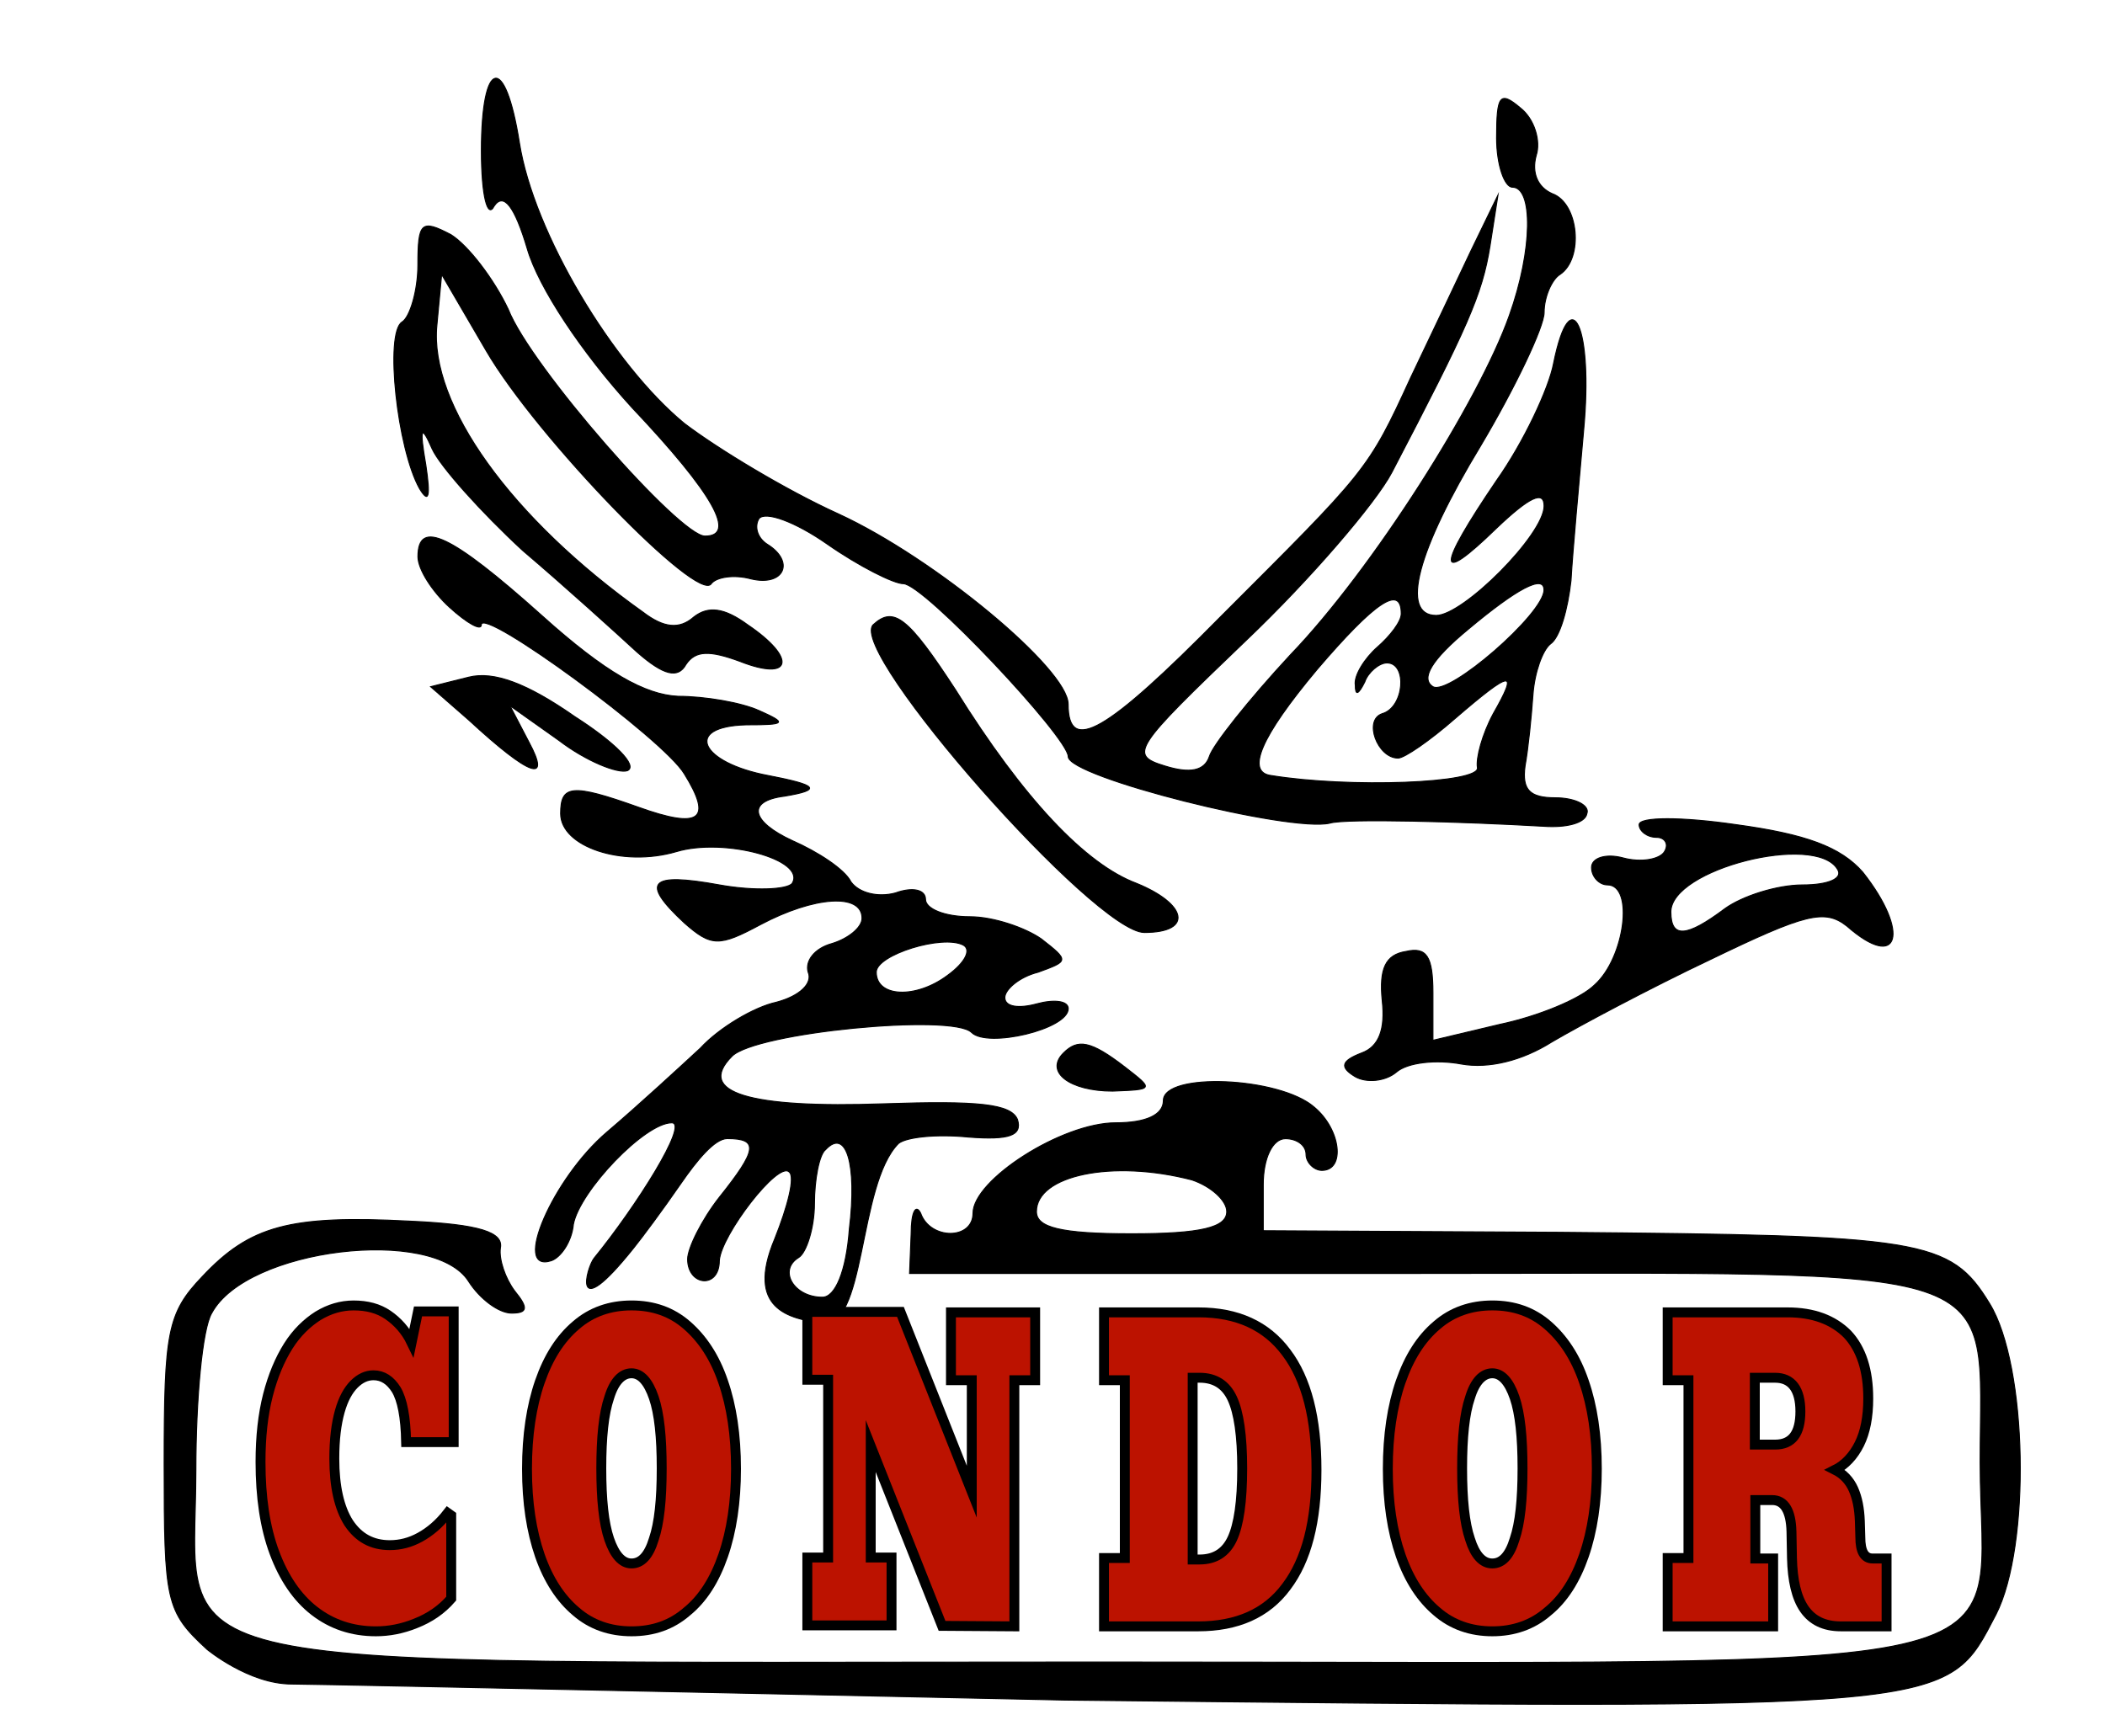 <?xml version="1.0" encoding="utf-8"?>
<!-- Generator: Adobe Illustrator 22.0.1, SVG Export Plug-In . SVG Version: 6.00 Build 0)  -->
<svg version="1.1" id="Logo" xmlns="http://www.w3.org/2000/svg" xmlns:xlink="http://www.w3.org/1999/xlink" x="0px" y="0px"
	 viewBox="0 0 425 350.5" style="enable-background:new 0 0 425 350.5;" xml:space="preserve">
<style type="text/css">
	.st0{stroke:#000000;stroke-width:2;stroke-miterlimit:10;}
	.st1{display:none;stroke:#000000;stroke-width:2;stroke-miterlimit:10;}
	.st2{enable-background:new    ;}
	.st3{fill:#BC1200;stroke:#000000;stroke-width:2;stroke-miterlimit:10;}
</style>
<g id="Bird" transform="translate(0,120) scale(0.1,-0.1)">
	<path class="st0" d="M971.9,895.7c0-92.9,12.8-137.7,25.6-112.1c19.2,28.8,41.6,0,67.2-86.5c22.4-76.9,108.9-208.1,211.3-320.2
		c166.5-176.1,211.3-259.4,147.3-259.4c-51.2,0-352.2,342.6-397.1,457.9c-28.8,60.8-80.1,128.1-115.3,150.5
		c-60.8,32-67.2,25.6-67.2-60.8c0-51.2-16-105.7-32-115.3c-35.2-22.4-9.6-256.2,35.2-336.2c19.2-32,22.4-16,12.8,48
		c-12.8,73.6-9.6,83.3,12.8,32c16-35.2,99.3-128.1,182.5-204.9c86.5-73.6,188.9-166.5,230.6-204.9c54.4-48,83.3-54.4,99.3-25.6
		c19.2,28.8,48,28.8,108.9,6.4c105.7-41.6,115.3,6.4,16,73.6c-48,35.2-80.1,38.4-108.9,16c-28.8-25.6-60.8-22.4-102.5,9.6
		c-265.8,188.9-432.3,419.5-416.3,579.6l9.6,102.5l89.7-153.7C1084,316.1,1410.6-20.1,1436.2,21.5c9.6,12.8,44.8,19.2,80.1,9.6
		c67.2-16,89.7,35.2,32,70.4c-19.2,12.8-25.6,35.2-16,51.2c12.8,16,73.6-6.4,137.7-51.2s134.5-80.1,153.7-80.1
		c41.6,0,333-310.6,333-349c0-41.6,448.3-153.7,528.4-134.5c32,9.6,265.8,3.2,432.3-6.4c44.8-3.2,83.3,6.4,86.5,25.6
		c6.4,16-22.4,32-64,32c-51.2,0-67.2,16-60.8,64c6.4,35.2,12.8,99.3,16,144.1s19.2,89.7,35.2,102.5c19.2,12.8,35.2,70.4,41.6,128.1
		c3.2,57.6,16,195.3,25.6,304.2c19.2,204.9-25.6,307.4-60.8,134.5c-9.6-51.2-60.8-160.1-115.3-237c-121.7-179.3-121.7-214.5,0-96.1
		c67.2,64,96.1,76.9,96.1,44.8c0-57.6-163.3-220.9-217.7-220.9c-73.6,0-38.4,131.3,89.7,342.6c70.4,118.5,128.1,240.2,128.1,269
		c0,32,16,67.2,32,76.9c48,32,38.4,144.1-16,163.3c-28.8,12.8-41.6,41.6-32,76.9c9.6,28.8-3.2,73.6-32,96.1
		c-41.6,35.2-48,25.6-48-60.8c0-54.4,16-99.3,32-99.3c41.6,0,41.6-124.9-6.4-259.4C2986,389.8,2771.5,50.3,2605-122.6
		c-83.3-89.7-156.9-182.5-163.3-204.9c-9.6-28.8-38.4-35.2-89.7-19.2c-73.6,22.4-64,35.2,163.3,253
		c131.3,124.9,262.6,278.6,294.6,339.4c153.7,294.6,182.5,358.6,198.5,457.9l16,102.5L2970,694c-28.8-60.8-83.3-176.1-121.7-256.2
		c-86.5-188.9-89.7-188.9-384.3-483.5c-230.6-233.8-307.4-278.6-307.4-176.1c0,70.4-269,294.6-464.3,384.3
		c-105.7,48-243.4,131.3-310.6,182.5c-144.1,118.5-304.2,384.3-333,566.8S971.9,1081.4,971.9,895.7z M3117.3,8.7
		c0-48-192.1-214.5-224.1-195.3c-25.6,16-3.2,54.4,70.4,115.3C3062.9,11.9,3117.3,40.7,3117.3,8.7z M2829.1-39.3
		c0-16-22.4-44.8-48-67.2s-48-57.6-44.8-76.9c0-22.4,6.4-19.2,19.2,6.4c6.4,19.2,28.8,38.4,44.8,38.4c41.6,0,35.2-89.7-9.6-102.5
		c-38.4-12.8-9.6-89.7,32-89.7c12.8,0,64,35.2,115.3,80.1c115.3,99.3,128.1,99.3,76.9,9.6c-22.4-41.6-35.2-89.7-32-108.9
		c6.4-32-259.4-41.6-416.3-16c-51.2,6.4-22.4,76.9,92.9,214.5C2774.7-16.9,2829.1,21.5,2829.1-39.3z"/>
	<path class="st0" d="M843.8,76c0-25.6,28.8-70.4,64-102.5c35.2-32,64-48,64-35.2c0,38.4,368.2-230.6,409.9-301
		c57.6-92.9,32-112.1-92.9-67.2c-134.5,48-156.9,44.8-156.9-12.8c0-67.2,124.9-108.9,233.8-76.9c96.1,28.8,262.6-16,233.8-64
		c-9.6-12.8-76.9-16-147.3-3.2c-140.9,25.6-160.1,6.4-70.4-76.9c54.4-48,70.4-48,153.7-3.2c108.9,57.6,204.9,64,204.9,12.8
		c0-19.2-28.8-41.6-60.8-51.2c-35.2-9.6-54.4-35.2-48-57.6c9.6-22.4-16-48-64-60.8c-44.8-9.6-115.3-51.2-153.7-92.9
		c-41.6-38.4-124.9-115.3-188.9-169.7c-108.9-92.9-192.1-285-112.1-259.4c19.2,6.4,41.6,38.4,44.8,73.6
		c12.8,67.2,144.1,204.9,198.5,204.9c35.2,0-72.4-169.8-156.8-273.4c-15-18.5-47.9-139.4,79.9,20.5c17.8,22.2,56.8,74.4,96.1,131.3
		c31,44.8,67.2,89.7,92.9,89.7c64,0,60.8-22.4-16-118.5c-35.2-44.8-64-102.5-64-124.9c0-54.4,64-60.8,64-3.2
		c3.2,51.2,118.5,201.7,140.9,179.3c12.8-9.6-3.2-70.4-28.8-134.5c-60.8-144.1,31.6-161.1,92.4-170.7
		c92.9-19.2,74.1,279.6,157.4,362.8c16,12.8,76.9,19.2,140.9,12.8c83.3-6.4,108.9,3.2,99.3,35.2c-12.8,32-80.1,38.4-269,32
		c-272.2-9.6-381.1,22.4-307.4,96.1c48,48,445.1,86.5,483.5,48c32-32,195.3,6.4,195.3,48c0,16-28.8,19.2-64,9.6s-64-6.4-64,12.8
		c0,16,28.8,41.6,67.2,51.2c60.8,22.4,64,22.4,6.4,67.2c-32,22.4-96.1,44.8-144.1,44.8c-51.2,0-89.7,16-89.7,35.2
		s-25.6,25.6-60.8,12.8c-35.2-9.6-73.6,0-89.7,22.4c-12.8,25.6-67.2,60.8-118.5,83.3c-83.3,38.4-92.9,80.1-16,89.7
		c76.9,12.8,67.2,22.4-32,41.6c-137.7,25.6-172.9,99.3-44.8,102.5c80.1,0,83.3,3.2,25.6,28.8c-35.2,16-108.9,28.8-163.3,28.8
		c-67.2,3.2-147.3,48-275.4,163.3C911.1,120.8,843.8,152.8,843.8,76z M1913.3-769.4c-64-48-144.1-44.8-144.1,6.4
		c0,35.2,134.5,76.9,176.1,54.4C1961.4-718.2,1948.5-743.8,1913.3-769.4z M1714.8-1281.7c-6.4-86.5-28.8-137.7-54.4-137.7
		c-57.6,0-89.7,54.4-48,80.1c16,9.6,32,60.8,32,108.9s9.6,99.3,22.4,108.9C1708.4-1076.8,1730.8-1150.5,1714.8-1281.7z"/>
	<path class="st0" d="M1762.8-61.7c-51.2-54.4,448.3-621.2,547.6-621.2c99.3,0,86.5,57.6-16,99.3C2191.9-545.2,2067-414,1929.3-193
		C1833.3-45.7,1804.4-23.3,1762.8-61.7z"/>
	<path class="st0" d="M946.3-167.4l-76.9-19.2l76.9-67.2c124.9-115.3,166.5-128.1,121.7-44.8l-38.4,73.6l99.3-70.4
		c54.4-41.6,118.5-67.2,137.7-60.8c22.4,9.6-25.6,57.6-105.7,108.9C1064.8-180.2,997.5-154.6,946.3-167.4z"/>
	<path class="st0" d="M3309.4-465.2c0-12.8,16-25.6,35.2-25.6c16,0,25.6-12.8,16-28.8c-9.6-16-48-22.4-83.3-12.8s-64,0-64-19.2
		s16-35.2,32-35.2c54.4,0,35.2-147.3-25.6-201.7c-28.8-28.8-115.3-64-192.1-80.1l-134.5-32v96.1c0,73.6-12.8,92.9-54.4,83.3
		c-41.6-6.4-54.4-35.2-48-99.3c6.4-57.6-6.4-92.9-41.6-105.7c-41.6-16-44.8-28.8-12.8-48c22.4-12.8,60.8-9.6,83.3,9.6
		c22.4,19.2,80.1,25.6,131.3,16c54.4-9.6,121.7,6.4,182.5,44.8c54.4,32,198.5,108.9,320.2,166.5c192.1,92.9,230.6,102.5,275.4,67.2
		c105.7-92.9,128.1-12.8,32,108.9c-44.8,51.2-115.3,76.9-256.2,96.1C3395.9-449.2,3309.4-449.2,3309.4-465.2z M3709.7-554.9
		c12.8-19.2-19.2-32-70.4-32s-121.7-22.4-156.9-48c-76.9-57.6-108.9-60.8-108.9-6.4C3373.5-554.9,3664.9-481.2,3709.7-554.9z"/>
	<path class="st0" d="M2147.1-926.3c-38.4-38.4,12.8-76.9,99.3-76.9c83.3,3.2,83.3,3.2,25.6,48
		C2201.5-900.7,2175.9-897.5,2147.1-926.3z"/>
	<path class="st0" d="M2348.8-1022.4c0-28.8-35.2-44.8-96.1-44.8c-108.9,0-288.2-115.3-288.2-182.5c0-54.4-86.5-54.4-105.7,0
		c-9.6,19.2-19.2,3.2-19.2-41.6l-3.2-80.1h1024.7c1216.8,0,1136.8,28.8,1136.8-381.1c0-441.9,172.9-403.5-1777.2-403.5
		c-1972.5,0-1825.2-32-1825.2,387.5c0,140.9,12.8,285,32,317c70.4,131.3,448.3,176.1,518.7,64c22.4-35.2,60.8-64,86.5-64
		c32,0,35.2,9.6,6.4,44.8c-19.2,25.6-32,64-28.8,86.5c6.4,32-41.6,48-182.5,54.4c-243.4,12.8-323.4-9.6-419.5-112.1
		c-70.4-73.6-76.9-112.1-76.9-377.9c0-278.6,3.2-297.8,86.5-374.6c0,0,84.3-70.1,170.9-70.1c56.7,0,1561.5-32.4,1561.5-32.4
		c1809.2-19.2,1777.2-22.4,1879.6,172.9c70.4,137.7,64,502.7-12.8,627.6c-80.1,131.3-134.5,137.7-871,144.1l-595.6,3.2v92.9
		c0,54.4,19.2,92.9,44.8,92.9c22.4,0,41.6-12.8,41.6-32c0-16,16-32,32-32c48,0,38.4,83.3-16,128.1
		C2582.6-974.3,2348.8-964.7,2348.8-1022.4z M2406.4-1182.5c38.4-12.8,70.4-41.6,70.4-64c0-32-51.2-44.8-192.1-44.8
		c-144.1,0-192.1,12.8-192.1,44.8C2092.6-1172.9,2246.3-1140.8,2406.4-1182.5z"/>
	<path class="st1" d="M600.4-1461.1c-32-19.2-44.8-89.7-44.8-259.4c0-188.9,12.8-243.4,60.8-288.2c99.3-89.7,240.2-28.8,253,102.5
		c6.4,76.9-3.2,102.5-38.4,102.5c-28.8,0-51.2-22.4-51.2-48s-28.8-48-64-48c-54.4,0-64,22.4-64,160.1c0,134.5,9.6,160.1,60.8,160.1
		c32,0,67.2-28.8,76.9-64c32-121.7,89.7-70.4,80.1,70.4c-9.6,124.9-16,131.3-115.3,134.5C696.5-1435.4,626.1-1448.2,600.4-1461.1z"
		/>
	<path class="st1" d="M2252.7-1512.3c0-35.2,16-73.6,32-83.3c19.2-9.6,32-76.9,32-144.1s-12.8-134.5-32-144.1
		c-16-9.6-32-54.4-32-99.3c0-70.4,12.8-76.9,137.7-76.9c224.1,0,249.8,38.4,240.2,336.2l-9.6,256.2l-182.5,9.6
		C2272-1448.2,2252.7-1454.7,2252.7-1512.3z M2534.5-1618c44.8-44.8,51.2-182.5,9.6-243.4c-16-25.6-54.4-38.4-86.5-32
		c-44.8,6.4-60.8,38.4-60.8,137.7c-3.2,70.4,3.2,137.7,9.6,153.7C2422.5-1566.7,2492.9-1576.3,2534.5-1618z"/>
	<path class="st1" d="M2883.6-1473.9c-38.4-38.4-25.6-505.9,16-547.6c54.4-54.4,201.7-48,249.8,9.6c44.8,54.4,57.6,461.1,19.2,525.1
		C3142.9-1448.2,2918.8-1435.4,2883.6-1473.9z M3066.1-1598.7c67.2-25.6,70.4-246.6,3.2-301c-108.9-89.7-208.1,179.3-105.7,281.8
		C3008.4-1573.1,3002-1573.1,3066.1-1598.7z"/>
	<path class="st1" d="M3386.3-1499.5c-12.8-25.6-3.2-70.4,19.2-96.1c48-57.6,51.2-265.8,3.2-313.8c-19.2-19.2-35.2-60.8-35.2-92.9
		c0-41.6,25.6-57.6,99.3-57.6h99.3l-22.4,147.3c-19.2,131.3-16,144.1,38.4,134.5c41.6-6.4,60.8-48,73.6-137.7
		c12.8-112.1,28.8-128.1,105.7-137.7c73.6-9.6,86.5,0,86.5,70.4c0,54.4-19.2,83.3-48,83.3c-73.6,0-115.3,131.3-60.8,192.1
		c28.8,35.2,35.2,80.1,19.2,144.1c-25.6,89.7-38.4,96.1-192.1,105.7C3443.9-1451.5,3399.1-1461.1,3386.3-1499.5z M3642.5-1598.7
		c80.1-32,60.8-108.9-28.8-108.9c-57.6,0-80.1,16-80.1,64C3533.6-1576.3,3559.2-1566.7,3642.5-1598.7z"/>
</g>
<g id="Condor" class="st2">
	<path class="st3" d="M75.9,329.4c-4.8,0-8.9-1.4-12.4-4.1s-6.2-6.7-8.1-11.8c-1.9-5.1-2.8-11.2-2.8-18.3c0-5.1,0.5-9.6,1.5-13.5
		s2.4-7.2,4.1-9.9c1.7-2.7,3.8-4.7,6-6.1c2.3-1.4,4.7-2.1,7.2-2.1c2.7,0,5,0.6,6.9,1.9c1.9,1.3,3.6,3.1,4.8,5.6l1.3-6.3h7.2v26.4
		h-9.6c-0.1-5.1-0.8-8.6-2-10.6c-1.2-1.9-2.7-2.9-4.6-2.9c-1.4,0-2.7,0.6-3.9,1.8c-1.2,1.2-2.2,3-2.9,5.5c-0.7,2.5-1.1,5.6-1.1,9.5
		c0,5.7,1,10,2.9,13c2,3,4.7,4.5,8.3,4.5c2.1,0,4.1-0.5,6.1-1.6c2-1.1,3.9-2.7,5.6-4.9l0.7,0.5v16.8c-2,2.3-4.4,3.9-7.2,5
		C81.2,328.9,78.5,329.4,75.9,329.4z"/>
	<path class="st3" d="M127.5,329.4c-4.3,0-8.1-1.3-11.2-4c-3.1-2.6-5.6-6.4-7.3-11.3c-1.7-4.9-2.6-10.7-2.6-17.5
		c0-6.8,0.9-12.7,2.6-17.6c1.7-4.9,4.1-8.7,7.3-11.4c3.1-2.7,6.9-4,11.2-4c4.4,0,8.1,1.3,11.2,4c3.1,2.7,5.6,6.4,7.3,11.4
		c1.7,4.9,2.6,10.8,2.6,17.6c0,6.7-0.9,12.6-2.6,17.5s-4.1,8.7-7.3,11.3C135.6,328.1,131.9,329.4,127.5,329.4z M127.5,315.7
		c2,0,3.5-1.6,4.5-4.9c1.1-3.2,1.6-8,1.6-14.3c0-6.3-0.5-11.1-1.6-14.3c-1.1-3.2-2.6-4.9-4.5-4.9s-3.5,1.6-4.5,4.9
		c-1.1,3.2-1.6,8-1.6,14.3c0,6.3,0.5,11.1,1.6,14.3C124.1,314,125.6,315.7,127.5,315.7z"/>
	<path class="st3" d="M190.2,328.3L175.8,292v22.5h4.2v13.7h-17v-13.7h4.2v-35.9H163v-13.7h18.8l14.4,36.3v-22.5H192v-13.7h17v13.7
		h-4.2v49.7L190.2,328.3z"/>
	<path class="st3" d="M222.9,328.3v-13.7h4.2v-35.9h-4.2v-13.7H242c7.8,0,13.7,2.7,17.7,8.1c4.1,5.4,6.1,13.3,6.1,23.7
		c0,10.4-2,18.2-6.1,23.6c-4,5.4-10,8-17.8,8H222.9z M240.8,314.9h1.4c3.1,0,5.3-1.4,6.6-4.2c1.3-2.8,2-7.5,2-14.2
		c0-6.6-0.7-11.3-2-14.1c-1.3-2.8-3.5-4.2-6.6-4.2h-1.4V314.9z"/>
	<path class="st3" d="M301.3,329.4c-4.3,0-8.1-1.3-11.2-4c-3.1-2.6-5.6-6.4-7.3-11.3c-1.7-4.9-2.6-10.7-2.6-17.5
		c0-6.8,0.9-12.7,2.6-17.6c1.7-4.9,4.1-8.7,7.3-11.4c3.1-2.7,6.9-4,11.2-4c4.4,0,8.1,1.3,11.2,4c3.1,2.7,5.6,6.4,7.3,11.4
		c1.7,4.9,2.6,10.8,2.6,17.6c0,6.7-0.9,12.6-2.6,17.5s-4.1,8.7-7.3,11.3C309.4,328.1,305.6,329.4,301.3,329.4z M301.3,315.7
		c2,0,3.5-1.6,4.5-4.9c1.1-3.2,1.6-8,1.6-14.3c0-6.3-0.5-11.1-1.6-14.3c-1.1-3.2-2.6-4.9-4.5-4.9s-3.5,1.6-4.5,4.9
		c-1.1,3.2-1.6,8-1.6,14.3c0,6.3,0.5,11.1,1.6,14.3C297.8,314,299.3,315.7,301.3,315.7z"/>
	<path class="st3" d="M336.7,328.3v-13.7h4.2v-35.9h-4.2v-13.7h24.2c5.2,0,9.2,1.5,12.1,4.4c2.8,3,4.2,7.3,4.2,13
		c0,3.7-0.6,6.8-1.8,9.2c-1.2,2.4-2.9,4.2-4.9,5.2c1.6,0.8,2.9,2.1,3.7,3.9c0.8,1.8,1.2,3.9,1.3,6.4l0.1,3.3c0,1.4,0.2,2.5,0.6,3.2
		c0.4,0.7,1,1.1,1.9,1.1h2.8v13.7h-9.2c-3.4,0-5.8-1.2-7.4-3.5c-1.6-2.3-2.4-5.8-2.5-10.3l-0.1-5.3c-0.1-4.2-1.4-6.4-3.9-6.4h-3.4
		v11.8h3.6v13.7H336.7z M358.4,278.2h-4.1v13.5h4.1c3.4,0,5.1-2.2,5.1-6.7S361.7,278.2,358.4,278.2z"/>
</g>
</svg>
